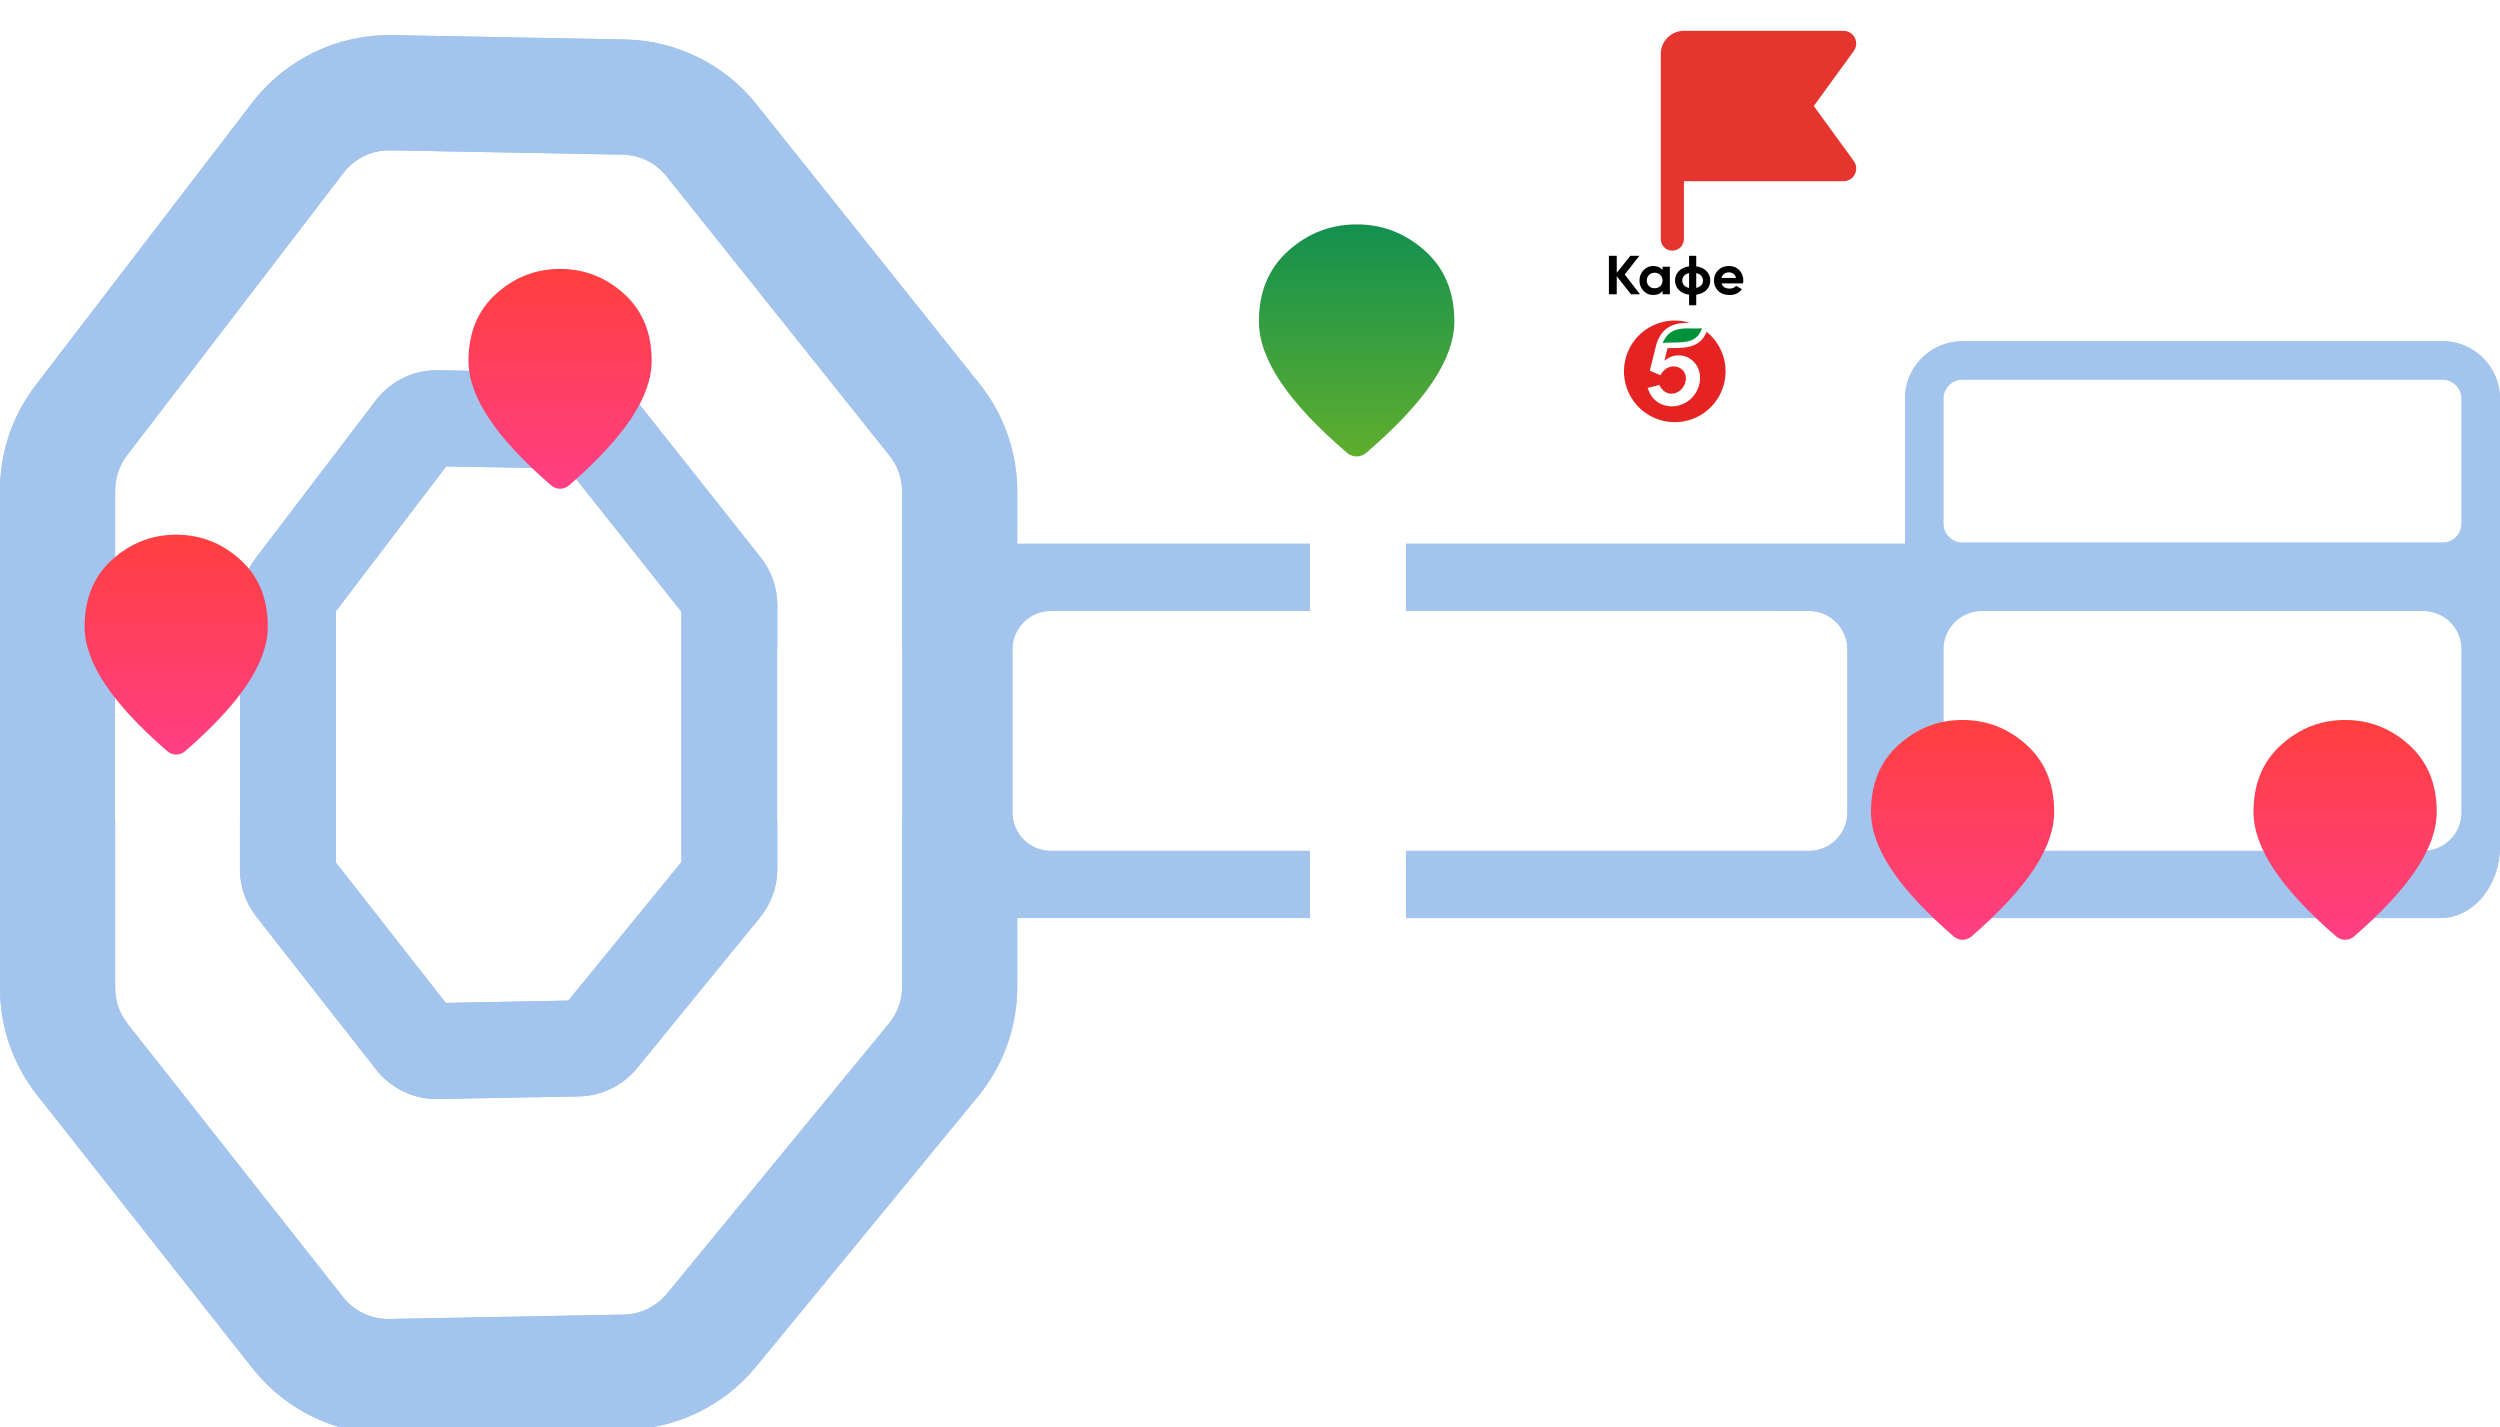 <svg width="303" height="173" viewBox="0 0 303 173" fill="none" xmlns="http://www.w3.org/2000/svg">
<g filter="url(#filter0_i_632_4196)">
<path fill-rule="evenodd" clip-rule="evenodd" d="M237.864 40.185C234.009 40.185 230.885 43.31 230.885 47.164L230.885 64.741L123.294 64.741L123.294 58.419C123.294 53.673 121.681 49.068 118.721 45.359L91.694 11.496C87.807 6.625 81.952 3.739 75.721 3.623L47.566 3.097C40.916 2.973 34.603 6.016 30.558 11.294L4.319 45.53C1.518 49.184 -2.21035e-06 53.661 -2.41164e-06 58.266L-5.04867e-06 118.594C-5.25426e-06 123.297 1.584 127.863 4.496 131.557L30.614 164.684C34.669 169.827 40.898 172.776 47.446 172.654L75.841 172.124C81.968 172.009 87.738 169.216 91.628 164.481L118.535 131.726C121.612 127.981 123.294 123.284 123.294 118.437L123.294 110.103L295.77 110.104C299.763 110.104 303 106.198 303 101.38L303 73.464L303 73.457L303 47.164C303 43.31 299.875 40.185 296.021 40.185L237.864 40.185ZM235.537 47.164C235.537 45.88 236.579 44.838 237.864 44.838L296.021 44.838C297.306 44.838 298.347 45.88 298.347 47.164L298.347 62.285C298.347 63.57 297.306 64.612 296.021 64.612L237.864 64.612C236.579 64.612 235.537 63.57 235.537 62.285L235.537 47.164ZM40.71 103.382L54.033 120.389L68.877 120.11L82.584 103.317L82.584 72.986L68.827 55.638L54.083 55.361L40.71 72.922L40.71 103.382ZM31.059 109.923C29.776 108.286 29.079 106.265 29.079 104.185L29.079 72.137C29.079 70.1 29.747 68.12 30.981 66.499L45.543 47.375C47.34 45.015 50.155 43.653 53.121 43.709L70.143 44.029C72.922 44.081 75.532 45.373 77.259 47.551L92.201 66.394C93.505 68.038 94.215 70.076 94.215 72.175L94.215 104.146C94.215 106.29 93.475 108.368 92.119 110.03L77.207 128.3C75.478 130.418 72.906 131.668 70.173 131.72L53.091 132.04C50.17 132.095 47.393 130.775 45.591 128.475L31.059 109.923ZM15.456 122.915C14.486 121.684 13.958 120.162 13.958 118.594L13.958 58.266C13.958 56.731 14.464 55.239 15.398 54.02L41.636 19.785C42.984 18.026 45.089 17.011 47.305 17.053L75.461 17.578C77.538 17.617 79.489 18.579 80.785 20.202L107.812 54.066C108.798 55.302 109.336 56.837 109.336 58.419L109.336 118.437C109.336 120.052 108.775 121.618 107.75 122.867L80.843 155.621C79.546 157.199 77.623 158.13 75.581 158.168L47.185 158.698C45.003 158.739 42.927 157.756 41.575 156.042L15.456 122.915ZM219.253 72.884C221.823 72.884 223.906 74.967 223.906 77.537L223.906 97.31C223.906 99.88 221.823 101.963 219.253 101.963L127.365 101.963C124.795 101.963 122.712 99.88 122.712 97.31L122.712 77.537C122.712 74.967 124.795 72.884 127.365 72.884L219.253 72.884ZM298.347 77.535C298.347 74.966 296.264 72.883 293.695 72.883L240.19 72.883C237.62 72.883 235.537 74.966 235.537 77.535L235.537 97.309C235.537 99.878 237.62 101.961 240.19 101.961L293.695 101.961C296.264 101.961 298.347 99.878 298.347 97.309L298.347 77.535Z" fill="url(#paint0_radial_632_4196)"/>
<path fill-rule="evenodd" clip-rule="evenodd" d="M237.864 40.185C234.009 40.185 230.885 43.31 230.885 47.164L230.885 64.741L123.294 64.741L123.294 58.419C123.294 53.673 121.681 49.068 118.721 45.359L91.694 11.496C87.807 6.625 81.952 3.739 75.721 3.623L47.566 3.097C40.916 2.973 34.603 6.016 30.558 11.294L4.319 45.53C1.518 49.184 -2.21035e-06 53.661 -2.41164e-06 58.266L-5.04867e-06 118.594C-5.25426e-06 123.297 1.584 127.863 4.496 131.557L30.614 164.684C34.669 169.827 40.898 172.776 47.446 172.654L75.841 172.124C81.968 172.009 87.738 169.216 91.628 164.481L118.535 131.726C121.612 127.981 123.294 123.284 123.294 118.437L123.294 110.103L295.77 110.104C299.763 110.104 303 106.198 303 101.38L303 73.464L303 73.457L303 47.164C303 43.31 299.875 40.185 296.021 40.185L237.864 40.185ZM235.537 47.164C235.537 45.88 236.579 44.838 237.864 44.838L296.021 44.838C297.306 44.838 298.347 45.88 298.347 47.164L298.347 62.285C298.347 63.57 297.306 64.612 296.021 64.612L237.864 64.612C236.579 64.612 235.537 63.57 235.537 62.285L235.537 47.164ZM40.71 103.382L54.033 120.389L68.877 120.11L82.584 103.317L82.584 72.986L68.827 55.638L54.083 55.361L40.71 72.922L40.71 103.382ZM31.059 109.923C29.776 108.286 29.079 106.265 29.079 104.185L29.079 72.137C29.079 70.1 29.747 68.12 30.981 66.499L45.543 47.375C47.34 45.015 50.155 43.653 53.121 43.709L70.143 44.029C72.922 44.081 75.532 45.373 77.259 47.551L92.201 66.394C93.505 68.038 94.215 70.076 94.215 72.175L94.215 104.146C94.215 106.29 93.475 108.368 92.119 110.03L77.207 128.3C75.478 130.418 72.906 131.668 70.173 131.72L53.091 132.04C50.17 132.095 47.393 130.775 45.591 128.475L31.059 109.923ZM15.456 122.915C14.486 121.684 13.958 120.162 13.958 118.594L13.958 58.266C13.958 56.731 14.464 55.239 15.398 54.02L41.636 19.785C42.984 18.026 45.089 17.011 47.305 17.053L75.461 17.578C77.538 17.617 79.489 18.579 80.785 20.202L107.812 54.066C108.798 55.302 109.336 56.837 109.336 58.419L109.336 118.437C109.336 120.052 108.775 121.618 107.75 122.867L80.843 155.621C79.546 157.199 77.623 158.13 75.581 158.168L47.185 158.698C45.003 158.739 42.927 157.756 41.575 156.042L15.456 122.915ZM219.253 72.884C221.823 72.884 223.906 74.967 223.906 77.537L223.906 97.31C223.906 99.88 221.823 101.963 219.253 101.963L127.365 101.963C124.795 101.963 122.712 99.88 122.712 97.31L122.712 77.537C122.712 74.967 124.795 72.884 127.365 72.884L219.253 72.884ZM298.347 77.535C298.347 74.966 296.264 72.883 293.695 72.883L240.19 72.883C237.62 72.883 235.537 74.966 235.537 77.535L235.537 97.309C235.537 99.878 237.62 101.961 240.19 101.961L293.695 101.961C296.264 101.961 298.347 99.878 298.347 97.309L298.347 77.535Z" fill="#A3C4ED"/>
</g>
<g filter="url(#filter1_i_632_4196)">
<rect x="158.77" y="119.406" width="62.81" height="11.632" rx="2.326" transform="rotate(-90 158.77 119.406)" fill="white"/>
</g>
<g filter="url(#filter2_i_632_4196)">
<rect x="94.215" y="98.342" width="20.937" height="15.121" transform="rotate(-90 94.215 98.342)" fill="white"/>
</g>
<g filter="url(#filter3_i_632_4196)">
<rect x="13.958" y="98.342" width="20.937" height="15.121" transform="rotate(-90 13.958 98.342)" fill="white"/>
</g>
<g filter="url(#filter4_ii_632_4196)">
<circle cx="61.321" cy="88.117" r="9.791" transform="rotate(90 61.321 88.117)" fill="white"/>
</g>
<g filter="url(#filter5_ii_632_4196)">
<path d="M21.355 90.438C21.17 90.438 20.985 90.404 20.8 90.336C20.615 90.268 20.453 90.177 20.315 90.064C16.938 87.145 14.416 84.435 12.751 81.935C11.085 79.434 10.253 77.097 10.253 74.925C10.253 71.53 11.369 68.826 13.602 66.812C15.833 64.798 18.418 63.791 21.355 63.791C24.293 63.791 26.878 64.798 29.109 66.812C31.342 68.826 32.458 71.53 32.458 74.925C32.458 77.097 31.625 79.434 29.96 81.935C28.295 84.435 25.773 87.145 22.396 90.064C22.258 90.177 22.096 90.268 21.911 90.336C21.726 90.404 21.541 90.438 21.355 90.438Z" fill="url(#paint1_linear_632_4196)"/>
</g>
<g filter="url(#filter6_ii_632_4196)">
<path d="M67.881 57.869C67.696 57.869 67.511 57.835 67.326 57.767C67.141 57.7 66.979 57.609 66.841 57.496C63.463 54.577 60.942 51.867 59.277 49.367C57.611 46.866 56.779 44.529 56.779 42.356C56.779 38.962 57.895 36.258 60.127 34.244C62.359 32.23 64.944 31.223 67.881 31.223C70.819 31.223 73.404 32.23 75.635 34.244C77.868 36.258 78.984 38.962 78.984 42.356C78.984 44.529 78.151 46.866 76.486 49.367C74.821 51.867 72.299 54.577 68.922 57.496C68.783 57.609 68.621 57.7 68.436 57.767C68.251 57.835 68.066 57.869 67.881 57.869Z" fill="url(#paint2_linear_632_4196)"/>
</g>
<g filter="url(#filter7_ii_632_4196)">
<path d="M164.423 53.955C164.225 53.955 164.028 53.919 163.831 53.848C163.633 53.776 163.461 53.681 163.313 53.561C159.71 50.48 157.021 47.619 155.245 44.98C153.468 42.34 152.58 39.874 152.58 37.581C152.58 33.998 153.771 31.143 156.152 29.017C158.532 26.891 161.289 25.828 164.423 25.828C167.556 25.828 170.313 26.891 172.694 29.017C175.075 31.143 176.266 33.998 176.266 37.581C176.266 39.874 175.378 42.34 173.601 44.98C171.825 47.619 169.135 50.48 165.533 53.561C165.385 53.681 165.212 53.776 165.015 53.848C164.818 53.919 164.62 53.955 164.423 53.955Z" fill="url(#paint3_linear_632_4196)"/>
</g>
<g clip-path="url(#clip0_632_4196)">
<rect x="183.933" y="25.766" width="37.95" height="27.963" rx="4.633" fill="white"/>
<g filter="url(#filter8_i_632_4196)">
<rect x="184" y="25" width="38" height="29" fill="white"/>
</g>
<path d="M198.767 35.666H197.672L195.95 33.48V35.666H195V31H195.95V33.06L197.603 31H198.698L196.914 33.267L198.767 35.666Z" fill="black"/>
<path d="M201.5 32.33H202.388V35.663H201.5V35.27C201.232 35.596 200.86 35.756 200.377 35.756C199.895 35.756 199.523 35.59 199.193 35.25C198.87 34.91 198.704 34.49 198.704 33.996C198.704 33.503 198.869 33.09 199.193 32.749C199.524 32.409 199.916 32.236 200.377 32.236C200.839 32.236 201.231 32.396 201.5 32.723V32.33ZM200.543 34.936C200.819 34.936 201.046 34.85 201.225 34.676C201.41 34.496 201.5 34.27 201.5 33.996C201.5 33.723 201.411 33.497 201.225 33.323C201.045 33.143 200.818 33.056 200.543 33.056C200.268 33.056 200.04 33.143 199.861 33.323C199.682 33.497 199.593 33.723 199.593 33.996C199.593 34.27 199.682 34.496 199.861 34.676C200.041 34.85 200.268 34.936 200.543 34.936Z" fill="black"/>
<path d="M205.584 37H204.716V35.72C204.186 35.646 203.773 35.453 203.47 35.14C203.167 34.826 203.015 34.446 203.015 34C203.015 33.553 203.166 33.173 203.47 32.86C203.773 32.546 204.186 32.353 204.716 32.279V31H205.584V32.28C206.114 32.353 206.527 32.547 206.83 32.86C207.133 33.173 207.284 33.553 207.284 34C207.284 34.447 207.133 34.827 206.83 35.14C206.527 35.453 206.114 35.647 205.584 35.72V37V37ZM204.716 34.9V33.1C204.186 33.213 203.89 33.547 203.89 34C203.89 34.453 204.186 34.787 204.716 34.9M205.584 34.893C206.114 34.78 206.403 34.447 206.403 34C206.403 33.553 206.114 33.213 205.584 33.1V34.893V34.893Z" fill="black"/>
<path d="M208.662 34.35C208.779 34.77 209.103 34.976 209.633 34.976C209.97 34.976 210.232 34.863 210.404 34.643L211.12 35.043C210.783 35.516 210.28 35.756 209.619 35.756C209.048 35.756 208.593 35.59 208.249 35.256C207.904 34.923 207.732 34.503 207.732 33.996C207.732 33.49 207.904 33.076 208.242 32.743C208.579 32.403 209.02 32.236 209.55 32.236C210.053 32.236 210.473 32.403 210.797 32.743C211.127 33.083 211.292 33.496 211.292 33.996C211.292 34.11 211.279 34.223 211.258 34.35H208.662ZM210.404 33.683C210.301 33.23 209.956 33.01 209.55 33.01C209.075 33.01 208.752 33.257 208.648 33.683H210.404H210.404Z" fill="black"/>
<path d="M203 38C199.14 38 196 41.14 196 45C196 48.859 199.14 52 203 52C206.86 52 210 48.86 210 45C210 41.14 206.86 38 203 38Z" fill="white"/>
<path d="M206.838 40.207C205.983 42.429 203.713 42.142 202.11 42.197L201.72 43.714C203.697 42.105 206.31 43.7 206.03 46.131C205.842 47.768 204.675 48.839 203.441 49.147C202.095 49.482 200.605 48.98 199.937 47.609C199.844 47.417 199.763 47.22 199.695 47.019L201.114 46.655C201.141 46.737 201.179 46.815 201.226 46.888C202.176 48.419 204.1 47.653 204.318 46.065C204.538 44.448 202.27 43.587 201.238 45.476L199.979 44.937L199.957 44.928L200.425 43.048C200.5 42.713 200.723 41.84 200.747 41.756C200.787 41.625 200.796 41.582 200.839 41.464C201.645 39.345 203.239 39.131 204.654 39.131C204.711 39.131 204.767 39.131 204.822 39.131C203.358 38.673 201.776 38.777 200.384 39.424C198.993 40.071 197.893 41.214 197.3 42.629C196.707 44.044 196.664 45.629 197.178 47.075C197.693 48.52 198.728 49.721 200.082 50.444C201.436 51.166 203.01 51.357 204.497 50.979C205.984 50.602 207.277 49.683 208.122 48.402C208.967 47.122 209.304 45.572 209.067 44.056C208.829 42.54 208.035 41.168 206.838 40.207Z" fill="#E52322"/>
<path d="M206.279 39.787C206.041 40.527 205.625 40.992 204.983 41.243C204.315 41.503 203.501 41.51 202.714 41.519C202.292 41.522 201.887 41.525 201.516 41.57C202.183 39.957 203.381 39.798 204.659 39.798C204.837 39.798 205.016 39.802 205.188 39.806C205.36 39.809 205.523 39.812 205.685 39.812C205.918 39.812 206.109 39.805 206.279 39.789" fill="#00923A"/>
</g>
<g filter="url(#filter9_iii_632_4196)">
<path d="M204.09 2.961C203.347 2.961 202.634 3.256 202.109 3.782C201.583 4.309 201.288 5.022 201.288 5.766V28.205C201.288 28.577 201.435 28.934 201.698 29.197C201.961 29.46 202.317 29.608 202.689 29.608C203.061 29.608 203.417 29.46 203.68 29.197C203.943 28.934 204.09 28.577 204.09 28.205V21.193H223.432C223.716 21.193 223.995 21.114 224.238 20.966C224.48 20.817 224.677 20.604 224.806 20.35C224.935 20.097 224.991 19.812 224.969 19.529C224.947 19.245 224.846 18.973 224.679 18.743L219.834 12.077L224.676 5.411C224.843 5.181 224.944 4.909 224.966 4.625C224.989 4.342 224.932 4.058 224.803 3.804C224.674 3.55 224.478 3.337 224.236 3.189C223.993 3.04 223.715 2.961 223.431 2.961H204.09Z" fill="#E5352E"/>
</g>
<g filter="url(#filter10_ii_632_4196)">
<path d="M237.864 112.537C237.679 112.537 237.494 112.503 237.309 112.435C237.124 112.368 236.962 112.277 236.823 112.164C233.446 109.245 230.925 106.535 229.259 104.035C227.594 101.534 226.761 99.197 226.761 97.025C226.761 93.63 227.877 90.926 230.11 88.912C232.342 86.898 234.926 85.891 237.864 85.891C240.801 85.891 243.386 86.898 245.618 88.912C247.85 90.926 248.967 93.63 248.967 97.025C248.967 99.197 248.134 101.534 246.468 104.035C244.803 106.535 242.282 109.245 238.905 112.164C238.766 112.277 238.604 112.368 238.419 112.435C238.234 112.503 238.049 112.537 237.864 112.537Z" fill="url(#paint4_linear_632_4196)"/>
</g>
<g filter="url(#filter11_ii_632_4196)">
<path d="M284.227 112.537C284.042 112.537 283.857 112.503 283.672 112.435C283.487 112.368 283.325 112.277 283.186 112.164C279.809 109.245 277.288 106.535 275.622 104.035C273.957 101.534 273.124 99.197 273.124 97.025C273.124 93.63 274.241 90.926 276.473 88.912C278.705 86.898 281.289 85.891 284.227 85.891C287.165 85.891 289.749 86.898 291.981 88.912C294.214 90.926 295.33 93.63 295.33 97.025C295.33 99.197 294.497 101.534 292.832 104.035C291.166 106.535 288.645 109.245 285.268 112.164C285.129 112.277 284.967 112.368 284.782 112.435C284.597 112.503 284.412 112.537 284.227 112.537Z" fill="url(#paint5_linear_632_4196)"/>
</g>
<path d="M151.785 133.477V127.824H152.821L154.847 131.728L156.878 127.824H157.909V133.477H156.705V130.362L155.098 133.477H154.601L152.994 130.362V133.477H151.785ZM161.867 133.634C161.302 133.634 160.808 133.506 160.386 133.251C159.964 132.997 159.636 132.646 159.402 132.199C159.171 131.749 159.056 131.233 159.056 130.65C159.056 130.057 159.175 129.537 159.412 129.09C159.65 128.644 159.979 128.295 160.402 128.043C160.824 127.792 161.312 127.667 161.867 127.667C162.436 127.667 162.931 127.794 163.354 128.049C163.776 128.303 164.104 128.656 164.338 129.106C164.571 129.553 164.688 130.067 164.688 130.65C164.688 131.236 164.57 131.755 164.332 132.205C164.099 132.651 163.771 133.002 163.348 133.257C162.926 133.508 162.432 133.634 161.867 133.634ZM161.867 132.451C162.37 132.451 162.743 132.283 162.987 131.948C163.231 131.613 163.354 131.181 163.354 130.65C163.354 130.102 163.23 129.666 162.982 129.342C162.734 129.014 162.363 128.85 161.867 128.85C161.529 128.85 161.249 128.926 161.03 129.08C160.813 129.23 160.653 129.441 160.548 129.713C160.443 129.982 160.391 130.294 160.391 130.65C160.391 131.198 160.515 131.636 160.763 131.964C161.014 132.288 161.382 132.451 161.867 132.451ZM168.296 133.634C167.714 133.634 167.216 133.504 166.805 133.246C166.393 132.985 166.077 132.629 165.857 132.178C165.641 131.728 165.531 131.219 165.527 130.65C165.531 130.071 165.644 129.558 165.868 129.111C166.095 128.661 166.416 128.309 166.831 128.054C167.246 127.796 167.74 127.667 168.312 127.667C168.954 127.667 169.497 127.829 169.94 128.153C170.387 128.474 170.678 128.914 170.814 129.472L169.558 129.813C169.46 129.509 169.298 129.274 169.071 129.106C168.844 128.935 168.586 128.85 168.296 128.85C167.968 128.85 167.698 128.928 167.485 129.085C167.272 129.239 167.115 129.451 167.014 129.724C166.913 129.996 166.862 130.305 166.862 130.65C166.862 131.187 166.983 131.622 167.223 131.953C167.464 132.285 167.822 132.451 168.296 132.451C168.631 132.451 168.895 132.374 169.087 132.22C169.282 132.067 169.429 131.845 169.526 131.556L170.814 131.844C170.64 132.419 170.334 132.862 169.898 133.173C169.462 133.48 168.928 133.634 168.296 133.634ZM173.24 133.477V128.944H171.351V127.824H176.391V128.944H174.502V133.477H173.24Z" fill="white"/>
<path d="M39.88 145.529V139.876H44.79V145.529H43.529V141.059H41.142V145.529H39.88ZM48.83 145.686C48.258 145.686 47.755 145.562 47.322 145.315C46.89 145.067 46.551 144.723 46.307 144.284C46.066 143.844 45.946 143.338 45.946 142.766C45.946 142.148 46.065 141.612 46.302 141.159C46.539 140.702 46.869 140.347 47.291 140.096C47.713 139.845 48.202 139.719 48.757 139.719C49.343 139.719 49.84 139.857 50.248 140.133C50.66 140.405 50.965 140.791 51.164 141.29C51.363 141.789 51.438 142.377 51.389 143.054H50.138V142.593C50.135 141.979 50.027 141.53 49.814 141.248C49.601 140.965 49.266 140.824 48.809 140.824C48.292 140.824 47.909 140.984 47.657 141.305C47.406 141.623 47.281 142.089 47.281 142.703C47.281 143.275 47.406 143.718 47.657 144.032C47.909 144.346 48.275 144.503 48.757 144.503C49.067 144.503 49.334 144.435 49.557 144.299C49.784 144.16 49.959 143.959 50.081 143.697L51.327 144.074C51.11 144.584 50.775 144.98 50.322 145.262C49.871 145.545 49.374 145.686 48.83 145.686ZM46.883 143.054V142.101H50.772V143.054H46.883ZM55.274 145.686C54.722 145.686 54.26 145.555 53.887 145.294C53.513 145.032 53.233 144.676 53.044 144.226C52.856 143.772 52.761 143.265 52.761 142.703C52.761 142.134 52.856 141.625 53.044 141.174C53.233 140.724 53.508 140.37 53.871 140.112C54.237 139.85 54.689 139.719 55.227 139.719C55.761 139.719 56.223 139.85 56.614 140.112C57.008 140.37 57.313 140.724 57.53 141.174C57.746 141.621 57.854 142.131 57.854 142.703C57.854 143.268 57.748 143.776 57.535 144.226C57.322 144.676 57.022 145.032 56.635 145.294C56.247 145.555 55.794 145.686 55.274 145.686ZM52.547 148.042V139.876H53.662V143.844H53.819V148.042H52.547ZM55.08 144.556C55.408 144.556 55.679 144.474 55.891 144.31C56.104 144.146 56.261 143.924 56.362 143.645C56.467 143.362 56.52 143.048 56.52 142.703C56.52 142.361 56.467 142.05 56.362 141.771C56.258 141.489 56.096 141.265 55.876 141.101C55.656 140.934 55.377 140.85 55.038 140.85C54.717 140.85 54.456 140.928 54.253 141.085C54.051 141.239 53.901 141.455 53.803 141.735C53.709 142.01 53.662 142.333 53.662 142.703C53.662 143.069 53.709 143.392 53.803 143.671C53.901 143.95 54.053 144.168 54.258 144.325C54.468 144.479 54.742 144.556 55.08 144.556ZM61.578 145.686C61.006 145.686 60.503 145.562 60.071 145.315C59.638 145.067 59.299 144.723 59.055 144.284C58.814 143.844 58.694 143.338 58.694 142.766C58.694 142.148 58.813 141.612 59.05 141.159C59.287 140.702 59.617 140.347 60.039 140.096C60.461 139.845 60.95 139.719 61.505 139.719C62.091 139.719 62.588 139.857 62.996 140.133C63.408 140.405 63.714 140.791 63.912 141.29C64.111 141.789 64.186 142.377 64.137 143.054H62.886V142.593C62.883 141.979 62.775 141.53 62.562 141.248C62.349 140.965 62.014 140.824 61.557 140.824C61.041 140.824 60.657 140.984 60.406 141.305C60.154 141.623 60.029 142.089 60.029 142.703C60.029 143.275 60.154 143.718 60.406 144.032C60.657 144.346 61.023 144.503 61.505 144.503C61.815 144.503 62.082 144.435 62.306 144.299C62.532 144.16 62.707 143.959 62.829 143.697L64.075 144.074C63.858 144.584 63.523 144.98 63.07 145.262C62.62 145.545 62.122 145.686 61.578 145.686ZM59.631 143.054V142.101H63.52V143.054H59.631ZM64.473 145.529L66.54 142.671L64.515 139.876H66.001L67.273 141.682L68.524 139.876H70.01L67.985 142.671L70.063 145.529H68.576L67.273 143.661L65.959 145.529H64.473ZM73.189 145.686C72.624 145.686 72.13 145.559 71.708 145.304C71.286 145.049 70.958 144.699 70.724 144.252C70.494 143.802 70.379 143.286 70.379 142.703C70.379 142.11 70.497 141.59 70.735 141.143C70.972 140.696 71.302 140.347 71.724 140.096C72.146 139.845 72.635 139.719 73.189 139.719C73.758 139.719 74.254 139.847 74.676 140.101C75.098 140.356 75.426 140.709 75.66 141.159C75.894 141.605 76.011 142.12 76.011 142.703C76.011 143.289 75.892 143.807 75.655 144.257C75.421 144.704 75.093 145.055 74.671 145.309C74.249 145.561 73.755 145.686 73.189 145.686ZM73.189 144.503C73.692 144.503 74.065 144.336 74.31 144.001C74.554 143.666 74.676 143.233 74.676 142.703C74.676 142.155 74.552 141.719 74.304 141.394C74.057 141.066 73.685 140.902 73.189 140.902C72.851 140.902 72.572 140.979 72.352 141.133C72.136 141.283 71.975 141.494 71.871 141.766C71.766 142.035 71.713 142.347 71.713 142.703C71.713 143.251 71.837 143.689 72.085 144.017C72.336 144.341 72.704 144.503 73.189 144.503ZM76.745 146.785V144.54C77.052 144.54 77.27 144.435 77.4 144.226C77.529 144.017 77.632 143.654 77.708 143.137C77.757 142.83 77.797 142.506 77.829 142.164C77.86 141.822 77.886 141.461 77.907 141.08C77.932 140.7 77.953 140.299 77.97 139.876H82.178V144.54H82.749V146.785H81.555V145.529H77.933V146.785H76.745ZM78.436 144.54H80.922V140.866H79.074C79.064 141.075 79.052 141.29 79.038 141.509C79.024 141.726 79.008 141.942 78.991 142.158C78.973 142.375 78.954 142.582 78.933 142.781C78.916 142.977 78.895 143.158 78.87 143.326C78.832 143.619 78.785 143.86 78.729 144.048C78.673 144.236 78.576 144.4 78.436 144.54Z" fill="white"/>
<path d="M104.102 108.359L87.609 131.622" stroke="white" stroke-width="1.163" stroke-linecap="round"/>
<path d="M35.686 131.623L19.192 108.36" stroke="white" stroke-width="1.163" stroke-linecap="round"/>
<defs>
<filter id="filter0_i_632_4196" x="0" y="3.094" width="303" height="170.728" filterUnits="userSpaceOnUse" color-interpolation-filters="sRGB">
<feFlood flood-opacity="0" result="BackgroundImageFix"/>
<feBlend mode="normal" in="SourceGraphic" in2="BackgroundImageFix" result="shape"/>
<feColorMatrix in="SourceAlpha" type="matrix" values="0 0 0 0 0 0 0 0 0 0 0 0 0 0 0 0 0 0 127 0" result="hardAlpha"/>
<feOffset dy="1.163"/>
<feGaussianBlur stdDeviation="5.816"/>
<feComposite in2="hardAlpha" operator="arithmetic" k2="-1" k3="1"/>
<feColorMatrix type="matrix" values="0 0 0 0 0.918 0 0 0 0 0.945 0 0 0 0 0.992 0 0 0 1 0"/>
<feBlend mode="normal" in2="shape" result="effect1_innerShadow_632_4196"/>
</filter>
<filter id="filter1_i_632_4196" x="158.77" y="56.596" width="11.632" height="63.974" filterUnits="userSpaceOnUse" color-interpolation-filters="sRGB">
<feFlood flood-opacity="0" result="BackgroundImageFix"/>
<feBlend mode="normal" in="SourceGraphic" in2="BackgroundImageFix" result="shape"/>
<feColorMatrix in="SourceAlpha" type="matrix" values="0 0 0 0 0 0 0 0 0 0 0 0 0 0 0 0 0 0 127 0" result="hardAlpha"/>
<feOffset dy="1.163"/>
<feGaussianBlur stdDeviation="5.816"/>
<feComposite in2="hardAlpha" operator="arithmetic" k2="-1" k3="1"/>
<feColorMatrix type="matrix" values="0 0 0 0 0.918 0 0 0 0 0.945 0 0 0 0 0.992 0 0 0 1 0"/>
<feBlend mode="normal" in2="shape" result="effect1_innerShadow_632_4196"/>
</filter>
<filter id="filter2_i_632_4196" x="94.215" y="77.404" width="15.121" height="22.101" filterUnits="userSpaceOnUse" color-interpolation-filters="sRGB">
<feFlood flood-opacity="0" result="BackgroundImageFix"/>
<feBlend mode="normal" in="SourceGraphic" in2="BackgroundImageFix" result="shape"/>
<feColorMatrix in="SourceAlpha" type="matrix" values="0 0 0 0 0 0 0 0 0 0 0 0 0 0 0 0 0 0 127 0" result="hardAlpha"/>
<feOffset dy="1.163"/>
<feGaussianBlur stdDeviation="5.816"/>
<feComposite in2="hardAlpha" operator="arithmetic" k2="-1" k3="1"/>
<feColorMatrix type="matrix" values="0 0 0 0 0.918 0 0 0 0 0.945 0 0 0 0 0.992 0 0 0 1 0"/>
<feBlend mode="normal" in2="shape" result="effect1_innerShadow_632_4196"/>
</filter>
<filter id="filter3_i_632_4196" x="13.958" y="77.404" width="15.121" height="22.101" filterUnits="userSpaceOnUse" color-interpolation-filters="sRGB">
<feFlood flood-opacity="0" result="BackgroundImageFix"/>
<feBlend mode="normal" in="SourceGraphic" in2="BackgroundImageFix" result="shape"/>
<feColorMatrix in="SourceAlpha" type="matrix" values="0 0 0 0 0 0 0 0 0 0 0 0 0 0 0 0 0 0 127 0" result="hardAlpha"/>
<feOffset dy="1.163"/>
<feGaussianBlur stdDeviation="5.816"/>
<feComposite in2="hardAlpha" operator="arithmetic" k2="-1" k3="1"/>
<feColorMatrix type="matrix" values="0 0 0 0 0.918 0 0 0 0 0.945 0 0 0 0 0.992 0 0 0 1 0"/>
<feBlend mode="normal" in2="shape" result="effect1_innerShadow_632_4196"/>
</filter>
<filter id="filter4_ii_632_4196" x="51.531" y="74.837" width="19.581" height="28.887" filterUnits="userSpaceOnUse" color-interpolation-filters="sRGB">
<feFlood flood-opacity="0" result="BackgroundImageFix"/>
<feBlend mode="normal" in="SourceGraphic" in2="BackgroundImageFix" result="shape"/>
<feColorMatrix in="SourceAlpha" type="matrix" values="0 0 0 0 0 0 0 0 0 0 0 0 0 0 0 0 0 0 127 0" result="hardAlpha"/>
<feOffset dy="5.816"/>
<feGaussianBlur stdDeviation="2.908"/>
<feComposite in2="hardAlpha" operator="arithmetic" k2="-1" k3="1"/>
<feColorMatrix type="matrix" values="0 0 0 0 0.98 0 0 0 0 1 0 0 0 0 0 0 0 0 0.25 0"/>
<feBlend mode="normal" in2="shape" result="effect1_innerShadow_632_4196"/>
<feColorMatrix in="SourceAlpha" type="matrix" values="0 0 0 0 0 0 0 0 0 0 0 0 0 0 0 0 0 0 127 0" result="hardAlpha"/>
<feOffset dy="-3.489"/>
<feGaussianBlur stdDeviation="2.908"/>
<feComposite in2="hardAlpha" operator="arithmetic" k2="-1" k3="1"/>
<feColorMatrix type="matrix" values="0 0 0 0 1 0 0 0 0 0.12 0 0 0 0 0 0 0 0 0.25 0"/>
<feBlend mode="normal" in2="effect1_innerShadow_632_4196" result="effect2_innerShadow_632_4196"/>
</filter>
<filter id="filter5_ii_632_4196" x="10.253" y="62.271" width="22.206" height="30.701" filterUnits="userSpaceOnUse" color-interpolation-filters="sRGB">
<feFlood flood-opacity="0" result="BackgroundImageFix"/>
<feBlend mode="normal" in="SourceGraphic" in2="BackgroundImageFix" result="shape"/>
<feColorMatrix in="SourceAlpha" type="matrix" values="0 0 0 0 0 0 0 0 0 0 0 0 0 0 0 0 0 0 127 0" result="hardAlpha"/>
<feOffset dy="-1.52"/>
<feGaussianBlur stdDeviation="3.167"/>
<feComposite in2="hardAlpha" operator="arithmetic" k2="-1" k3="1"/>
<feColorMatrix type="matrix" values="0 0 0 0 0.4 0 0 0 0 0.012 0 0 0 0 0.175 0 0 0 0.25 0"/>
<feBlend mode="normal" in2="shape" result="effect1_innerShadow_632_4196"/>
<feColorMatrix in="SourceAlpha" type="matrix" values="0 0 0 0 0 0 0 0 0 0 0 0 0 0 0 0 0 0 127 0" result="hardAlpha"/>
<feOffset dy="2.534"/>
<feGaussianBlur stdDeviation="1.267"/>
<feComposite in2="hardAlpha" operator="arithmetic" k2="-1" k3="1"/>
<feColorMatrix type="matrix" values="0 0 0 0 0.965 0 0 0 0 0.596 0 0 0 0 0.604 0 0 0 0.41 0"/>
<feBlend mode="normal" in2="effect1_innerShadow_632_4196" result="effect2_innerShadow_632_4196"/>
</filter>
<filter id="filter6_ii_632_4196" x="56.779" y="29.169" width="22.206" height="32.124" filterUnits="userSpaceOnUse" color-interpolation-filters="sRGB">
<feFlood flood-opacity="0" result="BackgroundImageFix"/>
<feBlend mode="normal" in="SourceGraphic" in2="BackgroundImageFix" result="shape"/>
<feColorMatrix in="SourceAlpha" type="matrix" values="0 0 0 0 0 0 0 0 0 0 0 0 0 0 0 0 0 0 127 0" result="hardAlpha"/>
<feOffset dy="-2.054"/>
<feGaussianBlur stdDeviation="4.279"/>
<feComposite in2="hardAlpha" operator="arithmetic" k2="-1" k3="1"/>
<feColorMatrix type="matrix" values="0 0 0 0 0.4 0 0 0 0 0.012 0 0 0 0 0.175 0 0 0 0.25 0"/>
<feBlend mode="normal" in2="shape" result="effect1_innerShadow_632_4196"/>
<feColorMatrix in="SourceAlpha" type="matrix" values="0 0 0 0 0 0 0 0 0 0 0 0 0 0 0 0 0 0 127 0" result="hardAlpha"/>
<feOffset dy="3.423"/>
<feGaussianBlur stdDeviation="1.712"/>
<feComposite in2="hardAlpha" operator="arithmetic" k2="-1" k3="1"/>
<feColorMatrix type="matrix" values="0 0 0 0 0.965 0 0 0 0 0.596 0 0 0 0 0.604 0 0 0 0.41 0"/>
<feBlend mode="normal" in2="effect1_innerShadow_632_4196" result="effect2_innerShadow_632_4196"/>
</filter>
<filter id="filter7_ii_632_4196" x="152.58" y="23.774" width="23.686" height="33.605" filterUnits="userSpaceOnUse" color-interpolation-filters="sRGB">
<feFlood flood-opacity="0" result="BackgroundImageFix"/>
<feBlend mode="normal" in="SourceGraphic" in2="BackgroundImageFix" result="shape"/>
<feColorMatrix in="SourceAlpha" type="matrix" values="0 0 0 0 0 0 0 0 0 0 0 0 0 0 0 0 0 0 127 0" result="hardAlpha"/>
<feOffset dy="-2.054"/>
<feGaussianBlur stdDeviation="4.279"/>
<feComposite in2="hardAlpha" operator="arithmetic" k2="-1" k3="1"/>
<feColorMatrix type="matrix" values="0 0 0 0 0.136 0 0 0 0 0.4 0 0 0 0 0.012 0 0 0 0.25 0"/>
<feBlend mode="normal" in2="shape" result="effect1_innerShadow_632_4196"/>
<feColorMatrix in="SourceAlpha" type="matrix" values="0 0 0 0 0 0 0 0 0 0 0 0 0 0 0 0 0 0 127 0" result="hardAlpha"/>
<feOffset dy="3.423"/>
<feGaussianBlur stdDeviation="1.712"/>
<feComposite in2="hardAlpha" operator="arithmetic" k2="-1" k3="1"/>
<feColorMatrix type="matrix" values="0 0 0 0 0.825 0 0 0 0 0.965 0 0 0 0 0.596 0 0 0 0.41 0"/>
<feBlend mode="normal" in2="effect1_innerShadow_632_4196" result="effect2_innerShadow_632_4196"/>
</filter>
<filter id="filter8_i_632_4196" x="184" y="25" width="38" height="30.544" filterUnits="userSpaceOnUse" color-interpolation-filters="sRGB">
<feFlood flood-opacity="0" result="BackgroundImageFix"/>
<feBlend mode="normal" in="SourceGraphic" in2="BackgroundImageFix" result="shape"/>
<feColorMatrix in="SourceAlpha" type="matrix" values="0 0 0 0 0 0 0 0 0 0 0 0 0 0 0 0 0 0 127 0" result="hardAlpha"/>
<feOffset dy="1.544"/>
<feGaussianBlur stdDeviation="7.722"/>
<feComposite in2="hardAlpha" operator="arithmetic" k2="-1" k3="1"/>
<feColorMatrix type="matrix" values="0 0 0 0 0.918 0 0 0 0 0.945 0 0 0 0 0.992 0 0 0 1 0"/>
<feBlend mode="normal" in2="shape" result="effect1_innerShadow_632_4196"/>
</filter>
<filter id="filter9_iii_632_4196" x="201.288" y="1.252" width="23.686" height="31.177" filterUnits="userSpaceOnUse" color-interpolation-filters="sRGB">
<feFlood flood-opacity="0" result="BackgroundImageFix"/>
<feBlend mode="normal" in="SourceGraphic" in2="BackgroundImageFix" result="shape"/>
<feColorMatrix in="SourceAlpha" type="matrix" values="0 0 0 0 0 0 0 0 0 0 0 0 0 0 0 0 0 0 127 0" result="hardAlpha"/>
<feOffset dy="2.822"/>
<feGaussianBlur stdDeviation="1.411"/>
<feComposite in2="hardAlpha" operator="arithmetic" k2="-1" k3="1"/>
<feColorMatrix type="matrix" values="0 0 0 0 0.958 0 0 0 0 0.979 0 0 0 0 0.718 0 0 0 0.2 0"/>
<feBlend mode="normal" in2="shape" result="effect1_innerShadow_632_4196"/>
<feColorMatrix in="SourceAlpha" type="matrix" values="0 0 0 0 0 0 0 0 0 0 0 0 0 0 0 0 0 0 127 0" result="hardAlpha"/>
<feOffset dy="-0.342"/>
<feGaussianBlur stdDeviation="2.051"/>
<feComposite in2="hardAlpha" operator="arithmetic" k2="-1" k3="1"/>
<feColorMatrix type="matrix" values="0 0 0 0 0.959 0 0 0 0 0.975 0 0 0 0 0.793 0 0 0 0.2 0"/>
<feBlend mode="normal" in2="effect1_innerShadow_632_4196" result="effect2_innerShadow_632_4196"/>
<feColorMatrix in="SourceAlpha" type="matrix" values="0 0 0 0 0 0 0 0 0 0 0 0 0 0 0 0 0 0 127 0" result="hardAlpha"/>
<feMorphology radius="1.709" operator="dilate" in="SourceAlpha" result="effect3_innerShadow_632_4196"/>
<feOffset dy="-1.709"/>
<feGaussianBlur stdDeviation="2.051"/>
<feComposite in2="hardAlpha" operator="arithmetic" k2="-1" k3="1"/>
<feColorMatrix type="matrix" values="0 0 0 0 0.312 0 0 0 0 0.093 0 0 0 0 0.083 0 0 0 0.15 0"/>
<feBlend mode="normal" in2="effect2_innerShadow_632_4196" result="effect3_innerShadow_632_4196"/>
</filter>
<filter id="filter10_ii_632_4196" x="226.761" y="83.837" width="22.206" height="32.124" filterUnits="userSpaceOnUse" color-interpolation-filters="sRGB">
<feFlood flood-opacity="0" result="BackgroundImageFix"/>
<feBlend mode="normal" in="SourceGraphic" in2="BackgroundImageFix" result="shape"/>
<feColorMatrix in="SourceAlpha" type="matrix" values="0 0 0 0 0 0 0 0 0 0 0 0 0 0 0 0 0 0 127 0" result="hardAlpha"/>
<feOffset dy="-2.054"/>
<feGaussianBlur stdDeviation="4.279"/>
<feComposite in2="hardAlpha" operator="arithmetic" k2="-1" k3="1"/>
<feColorMatrix type="matrix" values="0 0 0 0 0.4 0 0 0 0 0.012 0 0 0 0 0.175 0 0 0 0.25 0"/>
<feBlend mode="normal" in2="shape" result="effect1_innerShadow_632_4196"/>
<feColorMatrix in="SourceAlpha" type="matrix" values="0 0 0 0 0 0 0 0 0 0 0 0 0 0 0 0 0 0 127 0" result="hardAlpha"/>
<feOffset dy="3.423"/>
<feGaussianBlur stdDeviation="1.712"/>
<feComposite in2="hardAlpha" operator="arithmetic" k2="-1" k3="1"/>
<feColorMatrix type="matrix" values="0 0 0 0 0.965 0 0 0 0 0.596 0 0 0 0 0.604 0 0 0 0.41 0"/>
<feBlend mode="normal" in2="effect1_innerShadow_632_4196" result="effect2_innerShadow_632_4196"/>
</filter>
<filter id="filter11_ii_632_4196" x="273.124" y="83.837" width="22.206" height="32.124" filterUnits="userSpaceOnUse" color-interpolation-filters="sRGB">
<feFlood flood-opacity="0" result="BackgroundImageFix"/>
<feBlend mode="normal" in="SourceGraphic" in2="BackgroundImageFix" result="shape"/>
<feColorMatrix in="SourceAlpha" type="matrix" values="0 0 0 0 0 0 0 0 0 0 0 0 0 0 0 0 0 0 127 0" result="hardAlpha"/>
<feOffset dy="-2.054"/>
<feGaussianBlur stdDeviation="4.279"/>
<feComposite in2="hardAlpha" operator="arithmetic" k2="-1" k3="1"/>
<feColorMatrix type="matrix" values="0 0 0 0 0.4 0 0 0 0 0.012 0 0 0 0 0.175 0 0 0 0.25 0"/>
<feBlend mode="normal" in2="shape" result="effect1_innerShadow_632_4196"/>
<feColorMatrix in="SourceAlpha" type="matrix" values="0 0 0 0 0 0 0 0 0 0 0 0 0 0 0 0 0 0 127 0" result="hardAlpha"/>
<feOffset dy="3.423"/>
<feGaussianBlur stdDeviation="1.712"/>
<feComposite in2="hardAlpha" operator="arithmetic" k2="-1" k3="1"/>
<feColorMatrix type="matrix" values="0 0 0 0 0.965 0 0 0 0 0.596 0 0 0 0 0.604 0 0 0 0.41 0"/>
<feBlend mode="normal" in2="effect1_innerShadow_632_4196" result="effect2_innerShadow_632_4196"/>
</filter>
<radialGradient id="paint0_radial_632_4196" cx="0" cy="0" r="1" gradientUnits="userSpaceOnUse" gradientTransform="translate(144.23 94.401) rotate(86.473) scale(113.215 88.833)">
<stop stop-color="#C6DEF7"/>
<stop offset="1" stop-color="#A3C4ED"/>
</radialGradient>
<linearGradient id="paint1_linear_632_4196" x1="21.355" y1="63.791" x2="21.355" y2="90.438" gradientUnits="userSpaceOnUse">
<stop stop-color="#FF3F3F"/>
<stop offset="1" stop-color="#FF3F84"/>
</linearGradient>
<linearGradient id="paint2_linear_632_4196" x1="67.881" y1="31.223" x2="67.881" y2="57.869" gradientUnits="userSpaceOnUse">
<stop stop-color="#FF3F3F"/>
<stop offset="1" stop-color="#FF3F84"/>
</linearGradient>
<linearGradient id="paint3_linear_632_4196" x1="164.423" y1="25.828" x2="164.423" y2="53.955" gradientUnits="userSpaceOnUse">
<stop stop-color="#139050"/>
<stop offset="1" stop-color="#5FAE2D"/>
</linearGradient>
<linearGradient id="paint4_linear_632_4196" x1="237.864" y1="85.891" x2="237.864" y2="112.537" gradientUnits="userSpaceOnUse">
<stop stop-color="#FF3F3F"/>
<stop offset="1" stop-color="#FF3F84"/>
</linearGradient>
<linearGradient id="paint5_linear_632_4196" x1="284.227" y1="85.891" x2="284.227" y2="112.537" gradientUnits="userSpaceOnUse">
<stop stop-color="#FF3F3F"/>
<stop offset="1" stop-color="#FF3F84"/>
</linearGradient>
<clipPath id="clip0_632_4196">
<rect x="183.933" y="25.766" width="37.95" height="27.963" rx="4.633" fill="white"/>
</clipPath>
</defs>
</svg>
